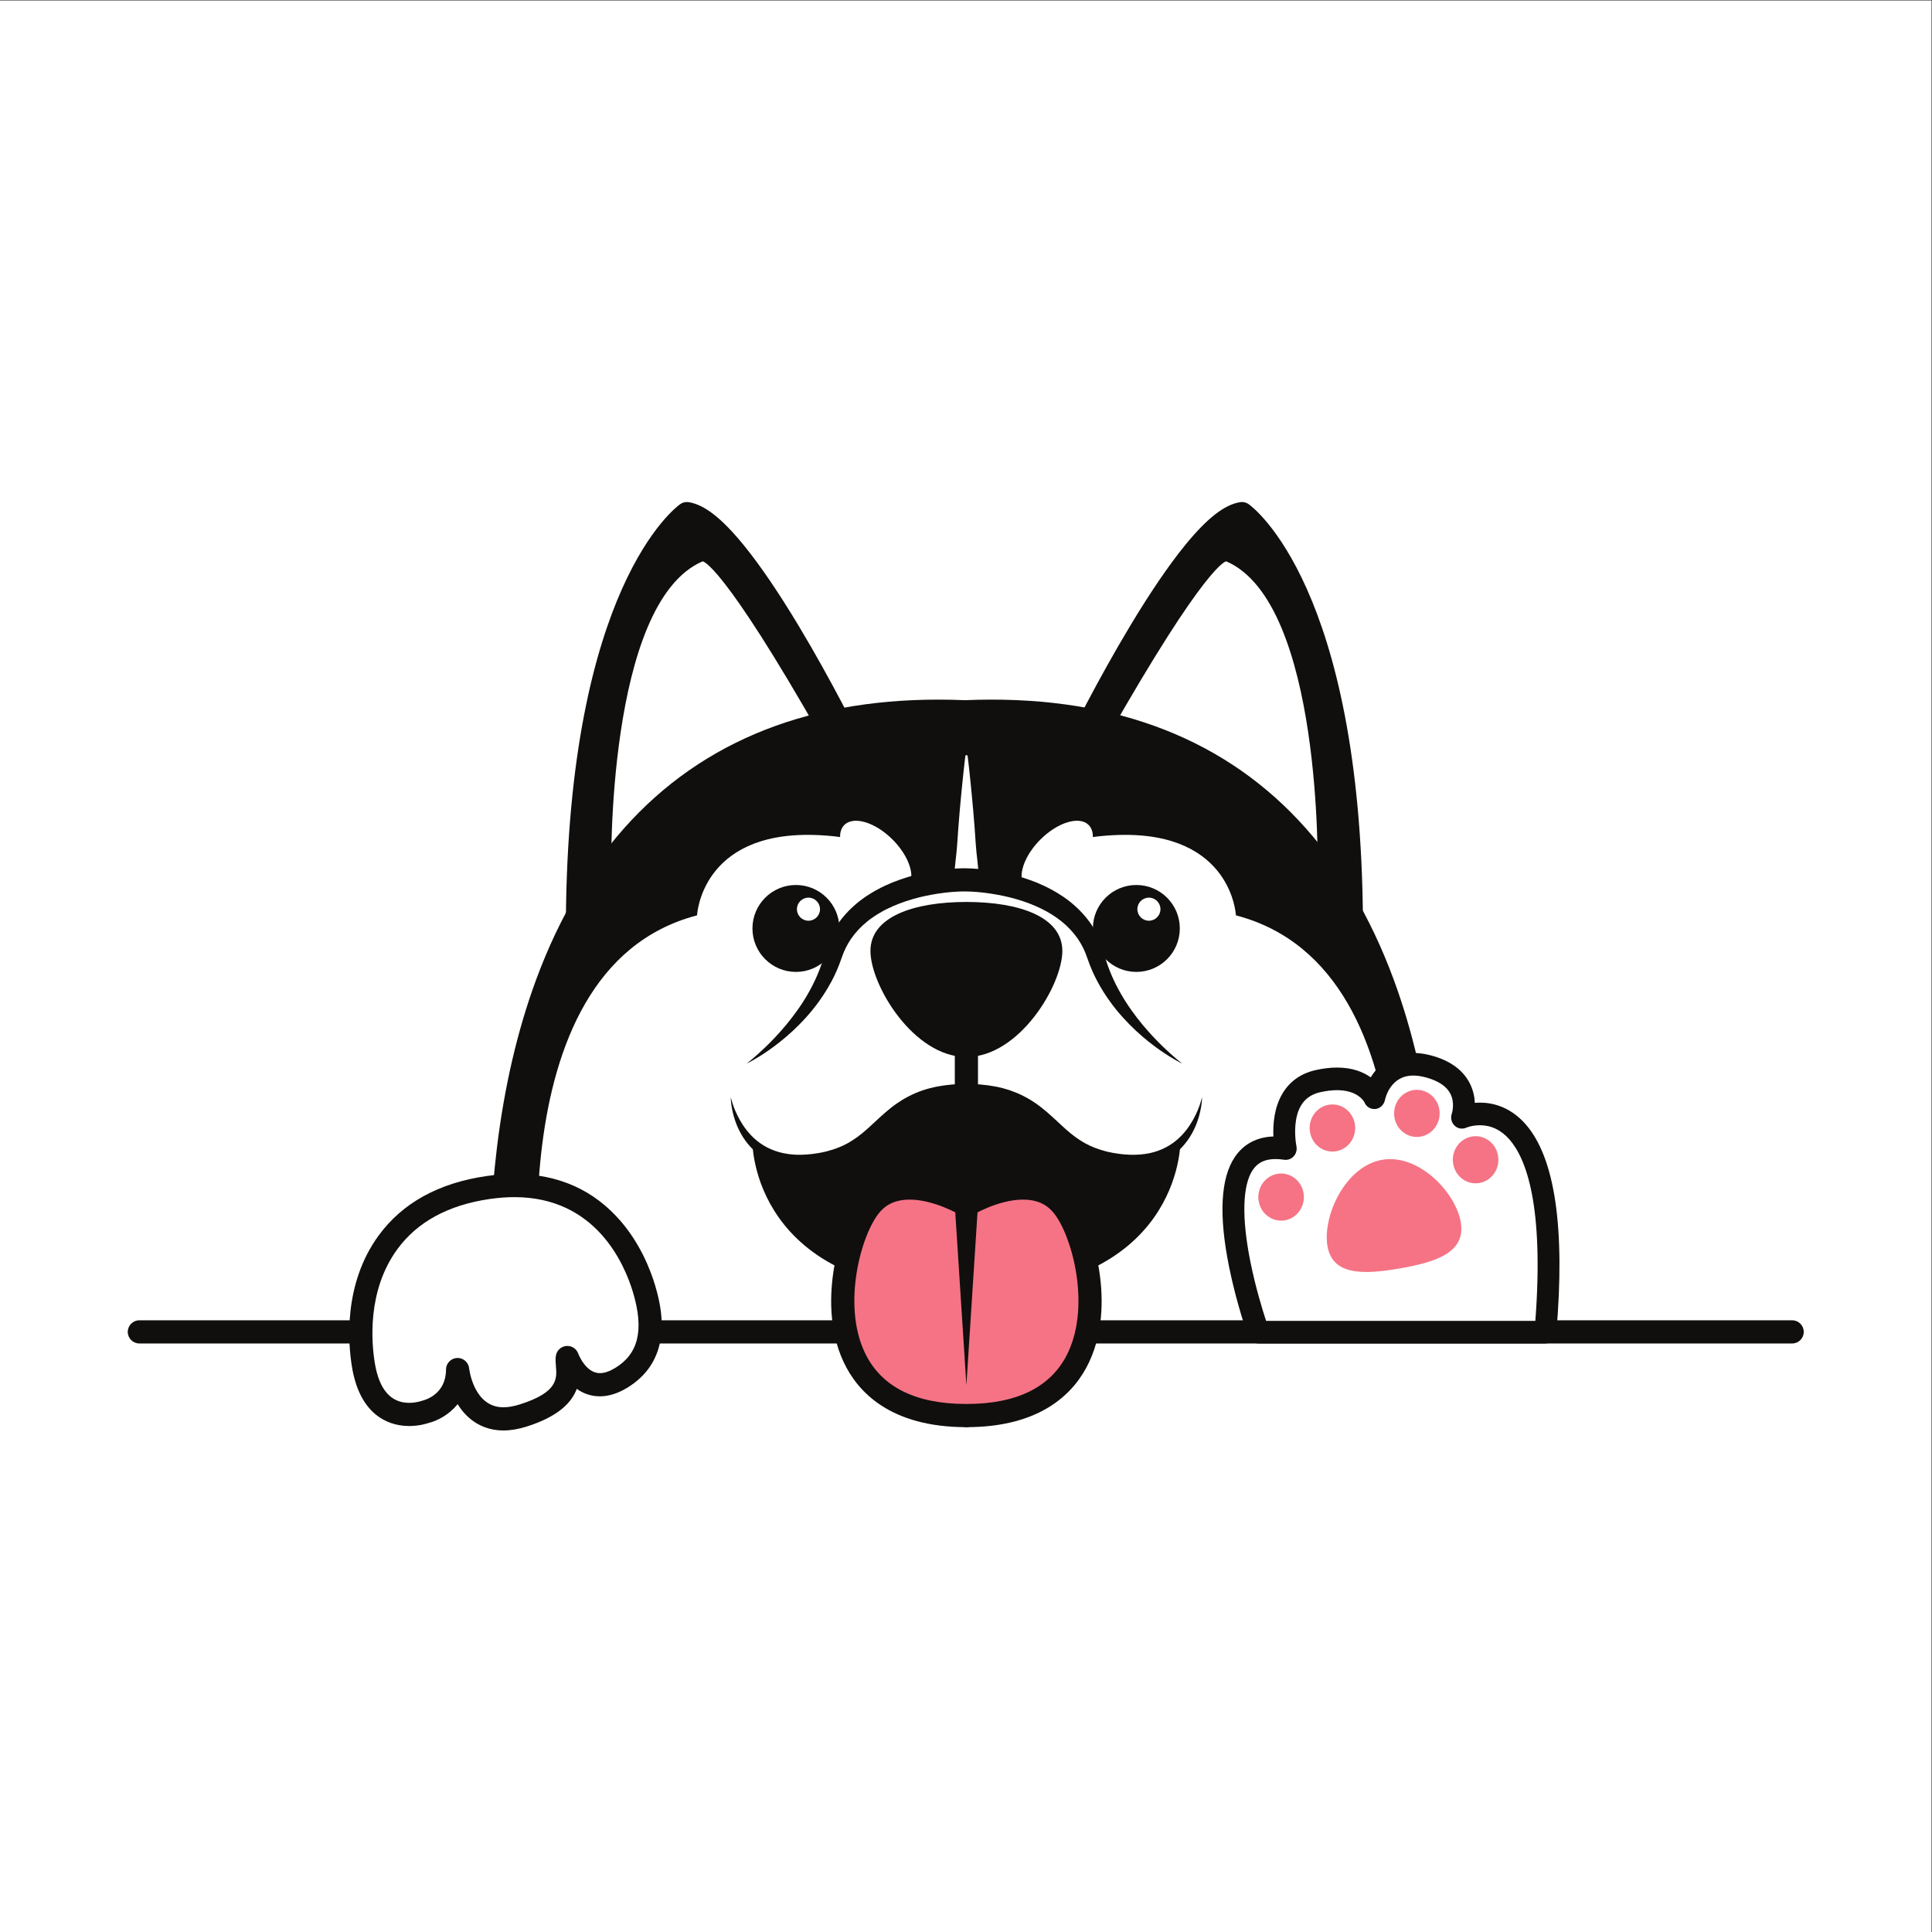 <?xml version="1.0" encoding="UTF-8" standalone="no"?>
<svg
   xmlns:dc="http://purl.org/dc/elements/1.1/"
   xmlns:cc="http://creativecommons.org/ns#"
   xmlns:rdf="http://www.w3.org/1999/02/22-rdf-syntax-ns#"
   xmlns:svg="http://www.w3.org/2000/svg"
   xmlns="http://www.w3.org/2000/svg"
   xmlns:sodipodi="http://sodipodi.sourceforge.net/DTD/sodipodi-0.dtd"
   xmlns:inkscape="http://www.inkscape.org/namespaces/inkscape"
   version="1.1"
   id="svg2"
   xml:space="preserve"
   width="2666.667"
   height="2666.667"
   viewBox="0 0 2666.667 2666.667"
   sodipodi:docname="shutterstock_1518711302.eps"><rect x="0" y="0" width="2666.667" height="2666.667" fill="#333333" stroke="none"/><defs
     id="defs6" /><sodipodi:namedview
     pagecolor="#ffffff"
     bordercolor="#666666"
     borderopacity="1"
     objecttolerance="10"
     gridtolerance="10"
     guidetolerance="10"
     inkscape:pageopacity="0"
     inkscape:pageshadow="2"
     inkscape:window-width="640"
     inkscape:window-height="480"
     id="namedview4" /><g
     id="g10"
     inkscape:groupmode="layer"
     inkscape:label="ink_ext_XXXXXX"
     transform="matrix(1.333,0,0,-1.333,0,2666.667)"><g
       id="g12"
       transform="scale(0.1)"><path
         d="M 20000,0 H 0 V 20000 H 20000 V 0"
         style="fill:#ffffff;fill-opacity:1;fill-rule:nonzero;stroke:none"
         id="path14" /><path
         d="m 11177.1,12313.5 c 0,0 1121.9,2287 1682.9,2373.3 0,0 1111.1,-787.5 1132.7,-4218"
         style="fill:#100f0d;fill-opacity:1;fill-rule:nonzero;stroke:none"
         id="path16" /><path
         d="m 13992.7,10348.8 c -65.9,0 -119.6,53.2 -120,119.2 -11,1751.2 -312.7,2786.8 -563.9,3347.2 -198.8,443.4 -395.3,660.2 -477.7,738.3 -122.2,-53.7 -396.2,-277.4 -919.3,-1146.3 -344.1,-571.6 -624.2,-1140.9 -627,-1146.6 -29.1,-59.4 -101,-84 -160.5,-54.8 -59.5,29.2 -84.1,101.1 -54.9,160.6 2.8,5.7 286.8,583 636,1163.3 206.4,343 395.5,620.7 561.9,825.5 229.2,282.1 411.7,425.2 574.5,450.2 30.7,4.8 62.2,-2.7 87.6,-20.7 47.4,-33.6 1161.6,-862.8 1183.3,-4315.1 0.4,-66.3 -53,-120.4 -119.2,-120.8 -0.3,0 -0.5,0 -0.8,0"
         style="fill:#100f0d;fill-opacity:1;fill-rule:nonzero;stroke:none"
         id="path18" /><path
         d="m 13643.5,10979.9 c 0,0 53.4,2784 -946.7,3212.7 0,0 -196.2,-2.9 -1234.4,-1831.6 l 2181.1,-1381.1"
         style="fill:#ffffff;fill-opacity:1;fill-rule:nonzero;stroke:none"
         id="path20" /><path
         d="m 8795.17,12313.5 c 0,0 -1121.93,2287 -1682.89,2373.3 0,0 -1111.13,-787.5 -1132.71,-4218"
         style="fill:#100f0d;fill-opacity:1;fill-rule:nonzero;stroke:none"
         id="path22" /><path
         d="m 5979.59,10348.8 c -0.26,0 -0.52,0 -0.77,0 -66.27,0.4 -119.66,54.5 -119.25,120.8 21.72,3452.3 1135.91,4281.5 1183.32,4315.1 25.42,18 56.84,25.5 87.64,20.7 162.75,-25 345.3,-168.1 574.49,-450.2 166.39,-204.8 355.43,-482.5 561.88,-825.5 349.22,-580.3 633.18,-1157.6 636,-1163.3 29.19,-59.5 4.62,-131.4 -54.88,-160.6 -59.49,-29.2 -131.39,-4.6 -160.59,54.8 -2.78,5.7 -282.84,575 -626.91,1146.6 -523.07,868.8 -797.03,1092.5 -919.29,1146.3 -84.15,-79.8 -287.14,-304.1 -490.13,-766.3 -245.6,-559.3 -540.65,-1589.2 -551.53,-3319.2 -0.41,-66 -54.07,-119.2 -119.98,-119.2"
         style="fill:#100f0d;fill-opacity:1;fill-rule:nonzero;stroke:none"
         id="path24" /><path
         d="m 6328.78,10979.9 c 0,0 -53.35,2784 946.73,3212.7 0,0 196.22,-2.9 1234.4,-1831.6 L 6328.78,10979.9"
         style="fill:#ffffff;fill-opacity:1;fill-rule:nonzero;stroke:none"
         id="path26" /><path
         d="m 14760.9,6179.9 c 0,0 704.4,6694.6 -4774.76,6454.6 h 10.76 C 4517.77,12874.5 5222.14,6179.9 5222.14,6179.9"
         style="fill:#100f0d;fill-opacity:1;fill-rule:nonzero;stroke:none"
         id="path28" /><path
         d="m 14641.5,6192.4 c -2.3,-21.9 1.6,-43.1 10.2,-61.8 17.1,2.6 34,4 50.9,4.2 6.7,1.2 13.6,1.9 20.7,1.8 26.9,-0.5 53.2,-6.2 80,-6.7 18.2,-0.3 35.4,-5 50.8,-12.8 0.9,-0.1 1.8,-0.1 2.8,-0.1 12.6,11.7 21,28 23.3,50.3 3.7,35.1 88.9,871 -42.3,1950.9 -77.3,635.6 -214.1,1222.4 -406.8,1744.2 -242.4,656.6 -574.4,1211.8 -986.9,1650.3 -833.3,885.8 -1995.1,1303.7 -3452.68,1242.1 -1457.79,61.6 -2619.34,-356.3 -3452.69,-1242.1 C 6126.35,11074.2 5794.3,10519 5551.89,9862.4 5359.23,9340.6 5222.39,8753.8 5145.17,8118.2 5013.98,7038.3 5099.11,6202.4 5102.8,6167.3 c 6.93,-65.9 65.93,-113.6 131.9,-106.8 65.91,7 113.72,66 106.78,131.9 -0.87,8.4 -86,843.7 41.94,1896.8 117.41,966.5 443.5,2316.4 1330.22,3259 781.39,830.6 1877.12,1223.3 3256.9,1167.3 5.11,-0.7 10.32,-1 15.6,-1 h 10.76 c 5.3,0 10.5,0.3 15.6,1 1379.4,56 2474.9,-336.5 3256.3,-1166.6 885.9,-941.3 1212.3,-2289 1330.1,-3253.9 128.7,-1054.1 43.5,-1894.2 42.6,-1902.6"
         style="fill:#100f0d;fill-opacity:1;fill-rule:nonzero;stroke:none"
         id="path30" /><path
         d="m 10019.5,12175.6 c 0,0 3.7,-28.5 9.3,-78.3 3,-24.8 6.4,-55.1 10,-89.7 3.6,-34.7 8.1,-73.8 12.2,-116.4 4.1,-42.7 8.6,-88.9 13.3,-137.8 4.9,-48.8 9.2,-100.4 14.1,-153.7 4.5,-53.3 9.3,-108.4 13.3,-164.4 4.3,-56 7.9,-112.9 11.8,-169.7 3.8,-56.9 10.2,-113.8 16.6,-169.8 3,-28 6.3,-55.7 8.5,-83.2 2.2,-27.4 3.5,-54.5 4,-81.2 0.5,-53.3 -3,-104.9 -8.4,-153.7 -5.3,-48.9 -12.3,-95.1 -20.3,-137.8 -15.7,-85.3 -35.9,-156.4 -53.2,-206.1 -8.5,-24.9 -16.1,-44.5 -22,-57.8 -5.6,-13.3 -9.2,-20.4 -9.2,-20.4 -3.3,-6.7 -11.3,-9.4 -17.9,-6.1 -2.75,1.4 -4.81,3.5 -6.06,6.1 0,0 -3.54,7.1 -9.13,20.4 -5.91,13.3 -13.5,32.9 -22.07,57.8 -17.24,49.7 -37.46,120.8 -53.16,206.1 -7.98,42.7 -15.05,88.9 -20.3,137.8 -5.45,48.8 -8.95,100.4 -8.37,153.7 0.45,26.7 1.76,53.8 3.95,81.2 2.25,27.5 5.5,55.2 8.49,83.2 6.46,56 12.78,112.9 16.59,169.8 3.96,56.8 7.5,113.7 11.87,169.7 3.99,56 8.8,111.1 13.23,164.4 4.91,53.3 9.23,104.9 14.09,153.7 4.74,48.9 9.23,95.1 13.37,137.8 4.07,42.6 8.6,81.7 12.19,116.4 3.63,34.6 6.96,64.9 9.94,89.7 5.66,49.8 9.31,78.3 9.31,78.3 0.85,6.6 6.86,11.3 13.56,10.4 5.6,-0.7 9.8,-5.1 10.4,-10.4"
         style="fill:#ffffff;fill-opacity:1;fill-rule:nonzero;stroke:none"
         id="path32" /><path
         d="m 12797.4,10526.9 c 0,0 -39.6,862.7 -1204.7,832.7 -101.7,-2.7 -193.4,-10.3 -276.4,-21.9 0.8,50.8 -13.2,94.4 -43.8,125 -96.3,96.3 -320,28.8 -499.7,-150.9 -141.1,-141.1 -213,-309.4 -190.7,-421.8 -49.2,-130.7 -29.6,-237.6 -29.6,-237.6 l -544,13.2 h -1.9 l -544.04,-13.2 c 0,0 19.64,106.9 -29.63,237.6 22.34,112.4 -49.55,280.7 -190.67,421.8 -179.64,179.7 -403.36,247.2 -499.69,150.9 -30.62,-30.6 -44.62,-74.2 -43.79,-125 -82.99,11.6 -174.66,19.2 -276.37,21.9 -1165.11,30 -1204.77,-832.7 -1204.77,-832.7 -2153.13,-561.6 -1589.92,-4313 -1589.92,-4313 h 8759.68 c 0,0 563.2,3751.4 -1590,4313"
         style="fill:#ffffff;fill-opacity:1;fill-rule:nonzero;stroke:none"
         id="path34" /><path
         d="m 12241.1,8991.9 c 0,0 -691.2,418.1 -897.6,1123.6 -196,669.9 -1065.7,779.1 -1357.36,779.1 -291.68,0 -1161.4,-109.2 -1357.37,-779.1 C 8422.41,9410 7731.14,8991.9 7731.14,8991.9"
         style="fill:#ffffff;fill-opacity:1;fill-rule:nonzero;stroke:none"
         id="path36" /><path
         d="m 12241.1,8991.9 c 0,0 -5.5,2.7 -16.2,8.1 -10.6,5.5 -26.5,13.5 -46.5,25.1 -20.1,11.5 -44.8,25.9 -73.4,43.8 -28.6,17.7 -61.1,38.9 -96.6,64 -71.2,49.8 -154.9,114.9 -244.6,197.7 -89,83.4 -184.7,184.4 -273.7,308.6 -88.6,123.9 -172.5,270.4 -229.6,440.4 -7.1,18.9 -14.2,38 -21.4,57.2 -3.6,10.8 -7.6,18.1 -11.4,26.4 -3.8,8.2 -7.6,16.4 -11.4,24.7 -3.3,8.1 -8.7,16.7 -13.2,25.2 -4.6,8.4 -9.3,17 -13.9,25.5 -10,16.7 -21,32.8 -31.4,49.4 -45.3,64.1 -100.3,123.3 -164.6,175.2 -64.1,51.9 -136.8,97 -215.2,135 -78.2,38.3 -162.2,69.4 -249.1,95 -86.9,26 -177.4,44.2 -268.7,58.7 -45.6,7.2 -91.7,12.6 -137.7,16.5 -45.9,3.9 -92.1,6.2 -136.36,6.2 -9.18,-0.3 -24.71,-0.1 -34.53,-0.5 -10.87,-0.3 -21.36,-0.5 -33.04,-1.2 -22.8,-1 -45.8,-2.6 -68.78,-4.5 -45.98,-4 -92.05,-9.4 -137.72,-16.5 -91.28,-14.6 -181.75,-32.9 -268.6,-58.8 -86.91,-25.7 -170.82,-56.9 -249.1,-95.1 -39.48,-18.6 -76.62,-40.2 -112.97,-62.3 -8.94,-5.7 -17.59,-11.7 -26.39,-17.5 -8.67,-5.9 -17.89,-11.2 -26.09,-17.6 -16.65,-12.6 -34.13,-24.2 -49.64,-37.7 -64.32,-51.7 -119.23,-111 -164.48,-175.1 -10.37,-16.6 -21.46,-32.7 -31.38,-49.4 -4.66,-8.5 -9.31,-17 -13.94,-25.5 -4.51,-8.5 -9.74,-16.7 -13.39,-25.6 -4.01,-8.8 -8,-17.6 -11.98,-26.3 -3.97,-8.7 -8.29,-17.3 -11.3,-26.4 -3.37,-9 -6.73,-17.9 -10.08,-26.8 l -5.13,-13.4 -1.28,-3.3 c 0.32,1.2 -1.16,-3.5 -1.26,-3.7 l -0.67,-1.9 -2.69,-7.4 c -7.32,-20 -13.96,-39.2 -21.7,-59.4 -8.53,-21 -17,-41.7 -25.41,-62.3 -9.03,-19.6 -17.98,-39.1 -26.86,-58.4 -9.08,-19.1 -19.14,-37.6 -28.66,-56.1 -39.44,-73.2 -82.05,-141 -126.64,-202.9 -89.03,-124.2 -184.72,-225.2 -273.81,-308.5 -89.74,-82.9 -173.46,-147.9 -244.69,-197.7 -35.49,-25.1 -67.96,-46.3 -96.63,-64 -28.55,-17.8 -53.28,-32.2 -73.4,-43.7 -20.05,-11.6 -35.95,-19.6 -46.54,-25.1 -10.7,-5.4 -16.22,-8.1 -16.22,-8.1 0,0 19.62,15 54.91,44.5 35.41,29.4 85.8,74.3 147.16,133.5 61.21,59.5 132.88,134 208.12,224.4 37.29,45.4 75.92,94.4 113.67,147.9 37.96,53.2 75.53,110.6 110.66,172.4 35.27,61.6 69.03,127.2 98.39,196.9 6.99,17.6 14.56,35 21.45,52.9 6.6,17.9 13.25,36 19.95,54.2 5.72,17.9 11.48,35.9 17.28,54 5.67,19.1 11.1,40 16.73,60.2 l 3.81,13.8 4.88,16.8 c 3.34,11.2 6.69,22.5 10.05,33.8 3.09,11.4 7.59,22.4 11.77,33.5 4.25,11.2 8.51,22.3 12.79,33.6 3.96,11.3 9.58,22 14.53,33.1 5.13,10.9 10.27,21.9 15.42,33 11.02,21.7 23.43,42.9 35.36,64.5 50.91,84.8 117.48,162 192.86,229.8 18.49,17.5 38.65,32.8 58.34,49.1 19.91,15.9 40.84,30.3 61.64,45.2 42.43,28.1 85.92,55.3 131.24,78.8 44.98,24.5 91.58,45.5 138.69,65.8 47.52,18.9 95.59,37.1 144.56,52.1 24.36,8.2 49.09,14.7 73.73,22 24.81,6.4 49.56,13.5 74.6,19.1 49.89,12.3 100.44,21.8 151.26,30.1 50.82,8.3 102.03,14.7 153.68,19.5 25.83,2.4 51.76,4.4 77.95,5.8 12.79,0.8 26.83,1.2 40.48,1.7 14.69,0.5 23.7,0.5 39.04,0.6 53.86,-0.3 105.76,-3.4 157.46,-8.1 51.7,-4.8 102.9,-11.2 153.7,-19.6 50.8,-8.2 101.3,-17.9 151.2,-30.2 25.1,-5.6 49.8,-12.7 74.6,-19 24.6,-7.4 49.4,-13.9 73.7,-22.1 49,-15.1 97.1,-33.1 144.5,-52.1 47.1,-20.3 93.7,-41.3 138.7,-65.8 45.3,-23.5 88.8,-50.7 131.2,-78.8 20.9,-14.8 41.7,-29.5 61.6,-45.3 19.7,-16.2 39.9,-31.5 58.3,-49.1 75.5,-67.7 141.9,-145 192.8,-229.7 11.9,-21.6 24.4,-42.8 35.4,-64.5 5.1,-11 10.3,-22 15.4,-33 5,-11.1 10.4,-21.4 14.7,-33.6 4.5,-11.7 9,-23.4 13.4,-35.1 4.4,-11.6 9.2,-23.8 11.7,-33.5 6.2,-21.4 12.3,-42.6 18.4,-63.7 5.3,-19.1 10.2,-38.2 15.7,-57 6,-18.7 12,-37.3 17.9,-55.8 6.7,-18.2 13.4,-36.3 20,-54.2 6.9,-17.9 14.4,-35.4 21.4,-53 29.4,-69.7 63.2,-135.2 98.4,-196.9 35.2,-61.8 72.8,-119.1 110.7,-172.4 37.8,-53.5 76.5,-102.4 113.8,-147.9 75.3,-90.3 146.9,-164.9 208.2,-224.3 61.4,-59.2 111.8,-104.1 147.2,-133.4 35.3,-29.6 54.9,-44.5 54.9,-44.5"
         style="fill:#100f0d;fill-opacity:1;fill-rule:nonzero;stroke:none"
         id="path38" /><path
         d="m 11000.1,10158.5 c 0,-352.6 -444.8,-1098.2 -993.5,-1098.2 -548.72,0 -993.54,745.6 -993.54,1098.2 0,352.6 444.82,507.1 993.54,507.1 548.7,0 993.5,-154.5 993.5,-507.1"
         style="fill:#100f0d;fill-opacity:1;fill-rule:nonzero;stroke:none"
         id="path40" /><path
         d="m 10006.7,6618.9 c 2223.4,0 2215.2,1554.9 2215.2,1554.9 -1528,581.5 -2215.2,488 -2215.2,488 h -0.1 c 0,0 -687.22,93.5 -2215.28,-488 0,0 -8.16,-1554.9 2215.18,-1554.9"
         style="fill:#100f0d;fill-opacity:1;fill-rule:nonzero;stroke:none"
         id="path42" /><path
         d="m 12446.6,8644.5 c 0,0 -71.6,-733 -855.8,-671 -784.1,62 -684.3,688.3 -1584.1,688.3 h -0.1 c -899.85,0 -800.01,-626.3 -1584.19,-688.3 -784.19,-62 -855.8,671 -855.8,671"
         style="fill:#ffffff;fill-opacity:1;fill-rule:nonzero;stroke:none"
         id="path44" /><path
         d="m 12446.6,8644.5 c 0,0 0.1,-5.9 -0.4,-17.3 -0.7,-11.4 -1.6,-28.3 -4.4,-50.3 -6.1,-43.7 -16.2,-108.8 -45,-188 -14.2,-39.6 -33.2,-82.7 -58.7,-127.6 -25.4,-44.9 -58.2,-91.2 -99.8,-135.9 -41.4,-44.6 -92.6,-86.6 -152.3,-122.3 -59.6,-35.7 -128.2,-63.5 -201.8,-82.5 -73.8,-19.1 -152.5,-28.3 -233.4,-30.2 -20.2,0.1 -40.6,0.2 -61.1,0.4 h -3.9 c -1.6,0.1 0.8,-0.2 -4,0.3 l -1.8,0.1 -7.2,0.4 -14.5,0.9 c -9.7,0.7 -19.4,1.3 -29.1,1.9 -18.6,0.6 -41.4,4 -62.8,6.4 -10.8,1.4 -21.9,2.5 -32.7,4.2 -10.6,1.9 -21.2,3.8 -31.9,5.6 -85.5,15 -173.2,42.2 -257.8,81.6 -84.7,39.3 -163.9,93.3 -236.3,150.4 -36.3,28.7 -71,57.8 -104.9,86.9 -33.7,28.9 -66.9,57.2 -100.1,83.9 -66.6,52.8 -133.8,98.9 -206.6,133.5 -36,18 -74.2,31.6 -112.8,44.7 -19.8,5.2 -39.2,11.5 -59.4,16.1 l -30.4,6.9 -15.1,3.5 -15.5,2.6 c -82.4,15.2 -168.7,21.1 -256.3,21.2 l -67.29,-1.4 c -12.27,0.1 -21.83,-1 -32.33,-1.6 l -31.01,-2 -15.51,-1 -15.86,-1.9 -31.72,-3.6 -15.85,-1.8 c -5.24,-0.8 -10.38,-1.8 -15.57,-2.6 l -31.07,-5.3 -15.5,-2.7 -15.17,-3.5 -30.33,-6.9 c -20.12,-4.8 -39.57,-10.9 -59.41,-16.2 -38.55,-13 -76.72,-26.6 -112.76,-44.7 -36.54,-17 -71.3,-37.7 -105.52,-60 -34.37,-22 -67.67,-47.4 -100.98,-73.5 -33.2,-26.7 -66.4,-55 -100.06,-83.9 -33.9,-29.2 -68.59,-58.2 -104.9,-86.9 -36.51,-28.5 -73.79,-56.6 -113.59,-81.9 -19.36,-13.1 -40.06,-24.7 -60.21,-36.6 -10.05,-6 -20.82,-10.9 -31.15,-16.4 -10.51,-5.2 -20.67,-10.9 -31.37,-15.6 -84.69,-39.5 -172.41,-66.5 -257.91,-81.6 -10.69,-1.9 -21.34,-3.8 -31.96,-5.7 -10.61,-1.6 -21.21,-2.6 -31.75,-4 -21.07,-2.3 -41.98,-5.5 -62.66,-6.4 -10.33,-0.7 -20.63,-1.4 -30.89,-2 l -15.33,-1 -7.64,-0.5 -1.91,-0.2 c -5.65,-0.3 -2.6,-0.1 -4.33,-0.1 l -3.6,-0.1 c -19.22,-0.1 -38.28,-0.1 -57.18,-0.2 -8.98,-0.2 -20.04,0.6 -30.31,1.1 -10.38,0.5 -20.72,1.1 -31.01,1.7 -20.77,0.7 -40.35,3.4 -59.88,5.8 -9.75,1.3 -19.45,2.5 -29.1,3.7 -9.64,1.5 -19.22,3.6 -28.74,5.4 -19.03,3.7 -37.86,6.8 -56.21,12.4 -73.66,19.1 -142.26,47 -201.95,82.7 -59.69,35.6 -110.85,77.7 -152.33,122.4 -41.53,44.6 -74.34,90.9 -99.72,135.9 -25.5,44.9 -44.49,88 -58.66,127.6 -28.85,79.3 -38.92,144.3 -44.95,188.1 -2.83,22 -3.73,38.9 -4.34,50.3 -0.5,11.4 -0.47,17.3 -0.47,17.3 0,0 1.2,-5.8 4.07,-16.7 2.87,-11 7.63,-27.1 14.21,-47.9 13.47,-41.4 36.38,-101.4 75.39,-171.1 39.15,-69.1 95.3,-148.8 178.05,-216 82.17,-67.5 191.5,-118.9 318.81,-136.3 15.66,-3 32.08,-3.8 48.37,-5.5 8.17,-0.7 16.32,-1.6 24.59,-2.2 8.34,-0.2 16.72,-0.4 25.14,-0.6 16.8,-0.4 33.85,-1.2 50.24,0 8.26,0.4 16.56,0.7 24.9,1 8.44,0.4 16.19,0.3 26.05,1.6 18.82,1.7 37.79,3.6 56.92,5.4 17.13,2.5 34.39,5.1 51.78,7.7 18.23,2.2 35.94,6.6 53.99,10.1 8.97,1.9 18.09,3.5 27.01,5.7 8.86,2.4 17.75,4.7 26.67,7.1 71.27,18.9 140.97,45.1 206.79,81.7 65.72,36.9 128.16,82.8 190.22,137.7 31.11,27.2 62.3,56.9 94.87,86.8 32.71,30.3 66.51,61.5 102.4,92.6 36.4,31 74.1,62.1 115.42,90.9 41.34,28.5 84.91,55.7 131.2,78.7 184.54,97 397.56,125.4 592.9,126.6 99.2,-0.8 200,-8.2 300.5,-27.4 l 18.8,-3.5 18.8,-4.4 37.5,-8.9 c 25,-6.3 49.6,-14.7 74.3,-22 48.8,-17.5 97.2,-36.4 143,-60.5 46.2,-23.1 89.9,-50.1 131.1,-78.8 41.3,-28.8 79,-59.9 115.4,-90.9 35.9,-31.1 69.7,-62.3 102.4,-92.6 32.5,-29.9 63.7,-59.7 94.8,-86.9 62.2,-54.8 124.5,-100.8 190.3,-137.7 65.9,-36.6 135.6,-62.7 206.9,-81.8 8.9,-2.3 17.8,-4.7 26.7,-7 8.8,-2.2 17.4,-3.7 26.1,-5.6 17.7,-3.4 33.5,-7.7 53.8,-10.1 9.7,-1.5 19.3,-2.9 28.9,-4.3 l 14.3,-2.1 7.2,-1 1.7,-0.3 c -3.6,0.3 0,0 -0.4,0 l 3.3,-0.3 c 17.8,-1.7 35.5,-3.5 53,-5.2 70.1,-5.3 137.6,-3.4 201.2,5.6 127.3,17.6 236.7,69 318.9,136.5 82.7,67.3 138.9,147 178,216.2 39,69.7 61.9,129.7 75.3,171.1 6.6,20.8 11.3,36.9 14.2,47.9 2.8,10.9 4,16.7 4,16.7"
         style="fill:#100f0d;fill-opacity:1;fill-rule:nonzero;stroke:none"
         id="path46" /><path
         d="m 10006.7,8541.8 c -66.31,0 -120.03,53.8 -120.03,120 v 868.7 c 0,66.3 53.72,120 120.03,120 66.2,0 120,-53.7 120,-120 v -868.7 c 0,-66.2 -53.8,-120 -120,-120"
         style="fill:#100f0d;fill-opacity:1;fill-rule:nonzero;stroke:none"
         id="path48" /><path
         d="M 18557.1,6093.9 H 1442.93 c -66.28,0 -120,53.7 -120,120 0,66.2 53.72,120 120,120 H 18557.1 c 66.3,0 120,-53.8 120,-120 0,-66.3 -53.7,-120 -120,-120"
         style="fill:#100f0d;fill-opacity:1;fill-rule:nonzero;stroke:none"
         id="path50" /><path
         d="m 10006.9,5347.4 c -0.1,0 -0.2,0 -0.3,0 -0.1,0 -0.2,0 -0.3,0 h 0.6"
         style="fill:#f57385;fill-opacity:1;fill-rule:nonzero;stroke:none"
         id="path52" /><path
         d="m 10006.9,5227.4 h -0.6 c -66.26,0 -119.99,53.7 -119.99,120 0,65.1 51.93,118.2 116.69,119.9 2.4,0.1 4.8,0.1 7.3,0 64.7,-1.8 116.6,-54.8 116.6,-119.9 0,-66.3 -53.7,-120 -119.9,-120 h -0.1"
         style="fill:#100f0d;fill-opacity:1;fill-rule:nonzero;stroke:none"
         id="path54" /><path
         d="m 11000.1,7525.5 c -333.5,400.9 -993.4,0 -993.4,0 h -0.2 c 0,0 -659.9,400.9 -993.44,0 -333.52,-400.8 -712.48,-2177.9 993.54,-2178.1 1706,0.2 1327.1,1777.3 993.5,2178.1"
         style="fill:#f57385;fill-opacity:1;fill-rule:nonzero;stroke:none"
         id="path56" /><path
         d="m 9418.87,7583.7 c -135.45,0 -238.02,-44.1 -313.56,-134.9 -187.17,-225 -387.23,-944.6 -152.48,-1445.3 166.72,-355.7 521.26,-536.1 1053.77,-536.1 532.5,0 887.1,180.4 1053.8,536.1 234.7,500.7 34.7,1220.3 -152.5,1445.3 -75.5,90.8 -178.1,134.9 -313.6,134.9 -257.8,0 -522.7,-159.1 -525.3,-160.7 -37.6,-22.8 -87.2,-22.8 -124.75,0 -2.52,1.5 -269.38,160.7 -525.38,160.7 z m 587.73,-2356.3 v 0 c -789.39,0.1 -1126.93,366.7 -1271.08,674.2 -159.92,341.1 -142.59,717.1 -99.9,972.4 49.75,297.6 159.04,576.7 285.2,728.3 120.52,144.8 292.74,221.4 498.05,221.4 242.62,0 478.74,-105.1 587.73,-161.3 109,56.2 345.1,161.3 587.7,161.3 205.4,0 377.6,-76.6 498.1,-221.4 126.2,-151.6 235.4,-430.7 285.2,-728.3 42.7,-255.3 60,-631.3 -99.9,-972.4 -144.2,-307.5 -481.7,-674.1 -1271.1,-674.2"
         style="fill:#100f0d;fill-opacity:1;fill-rule:nonzero;stroke:none"
         id="path58" /><path
         d="m 5874.59,5948.6 c 0,0 159.29,-451 555.65,-212 396.35,238.9 314.53,667.9 240.46,917.1 C 6596.62,6902.9 6251.85,7882 5054.22,7708.8 3856.59,7535.5 3649.74,6552.6 3763.17,5869.1 c 113.42,-683.6 643.78,-482.2 643.78,-482.2 0,0 331.36,75.2 331.36,436.9 0,0 71.71,-665.6 675,-476.9 603.28,188.6 440.99,483.5 461.28,601.7"
         style="fill:#ffffff;fill-opacity:1;fill-rule:nonzero;stroke:none"
         id="path60" /><path
         d="m 4738.4,5943.8 c 60.89,0 112.62,-45.9 119.22,-107.1 1.85,-16.1 49.78,-403.5 354.72,-403.5 h 0.01 c 49.73,0 105.29,9.5 165.14,28.2 401.98,125.7 389.7,269.8 378.85,396.9 -3.24,38.1 -6.3,74 -0.02,110.6 9.24,53.8 53.68,94.6 108.11,99.2 54.46,4.7 105.12,-28.1 123.31,-79.6 0.54,-1.4 75.36,-201.8 223.93,-201.8 46.02,0 98.71,17.7 156.61,52.6 242.59,146.3 302.14,394.2 187.4,780.2 -88.46,297.6 -385.26,989.7 -1228.68,989.7 -81.63,0 -167.62,-6.5 -255.6,-19.2 -428.09,-61.9 -749.98,-236.7 -956.73,-519.5 -315.76,-431.8 -268.22,-970.3 -233.12,-1181.8 45.09,-271.7 164.53,-409.5 355,-409.5 72.35,0 128.01,19.9 128.56,20.1 5.75,2.2 8.96,3.3 14.86,4.5 27.16,6.8 238.34,67.9 238.34,320 0,63.8 49.88,116.5 113.56,119.9 2.18,0.1 4.36,0.1 6.53,0.1 z m 473.95,-750.6 c -0.01,0 -0.01,0 -0.02,0 -198.75,0 -365.19,96.3 -473.81,272.6 -90.59,-113 -213.35,-173.3 -297.57,-194.2 -26.24,-8.9 -104.65,-32.4 -204.4,-32.4 -132.53,0 -253.11,42 -348.67,121.3 -124.65,103.6 -206.44,268.1 -243.1,488.9 -40.06,241.4 -93.34,857.5 276.15,1362.8 246.27,336.8 621.78,543.8 1116.11,615.3 99.32,14.4 196.87,21.7 289.96,21.7 453.06,0 824.66,-166.2 1104.47,-493.9 197.62,-231.5 301.73,-490.7 354.26,-667.4 58.06,-195.3 77.8,-362.4 60.33,-510.6 -27.79,-235.8 -146.84,-418.7 -353.86,-543.5 -95.82,-57.8 -190.21,-87.1 -280.53,-87.1 -96.98,0 -176.13,32.1 -239.48,77.3 -50.19,-136.3 -184.09,-285.6 -523.07,-391.7 -83.05,-25.9 -162.72,-39.1 -236.77,-39.1"
         style="fill:#100f0d;fill-opacity:1;fill-rule:nonzero;stroke:none"
         id="path62" /><path
         d="m 10126.5,7525.5 -120,-1863.6 -119.96,1863.6 c -4.27,66.3 46,123.5 112.28,127.8 66.28,4.2 123.48,-46 127.68,-112.3 0.4,-5 0.3,-10.6 0,-15.5"
         style="fill:#100f0d;fill-opacity:1;fill-rule:nonzero;stroke:none"
         id="path64" /><path
         d="m 16002.1,6211 c 232.7,2710.9 -861.8,2226.1 -861.8,2226.1 0,0 137.1,391.5 -343.3,524 -476.6,131.5 -566.5,-319.4 -566.5,-319.4 0,0 -119.7,271.9 -582.1,168.9 -462.4,-103.1 -335,-698.3 -335,-698.3 C 12289.9,8268 13029.5,6211 13029.5,6211 h 2972.6"
         style="fill:#ffffff;fill-opacity:1;fill-rule:nonzero;stroke:none"
         id="path66" /><path
         d="m 13109.7,6328.1 h 2788.2 c 90,1196.3 -95.4,1682.8 -269.8,1880 -85.4,96.6 -187.8,145.5 -304.2,145.5 -80.8,0 -139.3,-24.3 -139.8,-24.5 -41.9,-19.4 -90,-11.3 -123.3,21.3 -33.1,32.5 -43.3,81.9 -27.1,126 2.5,8.2 32.4,110.5 -15.8,203.7 -39.7,76.6 -123.8,133.1 -250.1,167.9 -48.3,13.3 -93.5,20.1 -134.5,20.1 -231.7,0 -286.6,-225.2 -292.1,-250.9 -10.1,-50.7 -49.9,-90.7 -99.8,-95.3 -49.4,-4.3 -94.6,22.6 -113.4,70 -7.6,14 -74.5,124.9 -283.8,124.9 -52.5,0 -110.4,-7 -172,-20.7 -142.2,-31.7 -224.7,-125.6 -252.1,-287.1 -23.5,-137.8 3.6,-270.4 3.8,-271.7 7.9,-37.5 -2.6,-76.8 -27.9,-104.9 -25.4,-28 -62.4,-41.5 -99.1,-36 -31.3,4.8 -61.1,7.2 -88.6,7.2 -109.6,0 -184.9,-36 -236.8,-113.3 -107.3,-159.7 -115.5,-499.1 -23.2,-955.7 52.3,-258.7 123.7,-491.3 161.4,-606.5 z m 2892.4,-234.2 h -2972.6 c -47.3,0 -89.6,30.4 -106.1,76.2 -4.8,13.5 -119.3,333.6 -196.7,716.5 -108.2,535.4 -88.4,918 58.9,1137.3 90,134.1 227.9,207.6 399.9,213.5 -5.6,124.6 6.9,304.3 98.7,452.3 76.1,122.8 190.6,202 340.4,235.3 77.2,17.2 151.1,26 219.6,26 160.6,0 273.1,-47.1 349.4,-101.3 77.7,128.1 217,252.6 439.7,252.6 60.6,0 125.5,-9.4 192.8,-28 191.3,-52.8 323.7,-149.6 393.5,-287.8 35.4,-70.2 49,-140.1 51.7,-200.9 16.7,1.4 34.3,2.2 52.6,2.2 125.5,0 309.2,-38.4 471.2,-221.6 305.8,-345.7 413.4,-1074.3 319.7,-2165.6 -5.2,-60.4 -54.1,-106.7 -112.7,-106.7"
         style="fill:#100f0d;fill-opacity:1;fill-rule:nonzero;stroke:none"
         id="path68" /><path
         d="m 13497.9,7650.1 c 21.5,-132.9 -65.2,-258.7 -193.7,-280.9 -128.4,-22.2 -250,67.5 -271.5,200.4 -21.4,132.9 65.3,258.6 193.7,280.8 128.5,22.3 250,-67.5 271.5,-200.3"
         style="fill:#f57385;fill-opacity:1;fill-rule:nonzero;stroke:none"
         id="path70" /><path
         d="m 14029.3,8365.3 c 21.4,-132.9 -65.3,-258.6 -193.7,-280.8 -128.5,-22.3 -250,67.4 -271.5,200.3 -21.5,132.9 65.2,258.7 193.7,280.9 128.4,22.2 250,-67.5 271.5,-200.4"
         style="fill:#f57385;fill-opacity:1;fill-rule:nonzero;stroke:none"
         id="path72" /><path
         d="m 14903.7,8516.6 c 21.5,-132.9 -65.2,-258.6 -193.7,-280.8 -128.4,-22.3 -249.9,67.4 -271.4,200.3 -21.5,132.9 65.2,258.7 193.7,280.9 128.4,22.2 249.9,-67.5 271.4,-200.4"
         style="fill:#f57385;fill-opacity:1;fill-rule:nonzero;stroke:none"
         id="path74" /><path
         d="m 15511.9,8036.4 c 21.5,-132.9 -65.2,-258.6 -193.6,-280.8 -128.5,-22.3 -250,67.4 -271.5,200.3 -21.5,132.9 65.2,258.7 193.7,280.9 128.4,22.2 250,-67.5 271.4,-200.4"
         style="fill:#f57385;fill-opacity:1;fill-rule:nonzero;stroke:none"
         id="path76" /><path
         d="m 15126.3,7345.8 c 49.8,-308 -251.8,-409 -633.4,-475.1 -381.5,-66 -698.5,-71.9 -748.3,236.1 -49.8,308 185,822.9 566.5,888.9 381.5,66 765.4,-341.9 815.2,-649.9"
         style="fill:#f57385;fill-opacity:1;fill-rule:nonzero;stroke:none"
         id="path78" /><path
         d="m 8691.32,10391.3 c 0,-248.5 -201.47,-450 -450,-450 -248.53,0 -450,201.5 -450,450 0,248.6 201.47,450 450,450 248.53,0 450,-201.4 450,-450"
         style="fill:#100f0d;fill-opacity:1;fill-rule:nonzero;stroke:none"
         id="path80" /><path
         d="m 8490.79,10590.8 c 0,-66 -53.49,-119.5 -119.47,-119.5 -65.98,0 -119.47,53.5 -119.47,119.5 0,66 53.49,119.5 119.47,119.5 65.98,0 119.47,-53.5 119.47,-119.5"
         style="fill:#ffffff;fill-opacity:1;fill-rule:nonzero;stroke:none"
         id="path82" /><path
         d="m 12216.4,10391.3 c 0,-248.5 -201.5,-450 -450,-450 -248.5,0 -450,201.5 -450,450 0,248.6 201.5,450 450,450 248.5,0 450,-201.4 450,-450"
         style="fill:#100f0d;fill-opacity:1;fill-rule:nonzero;stroke:none"
         id="path84" /><path
         d="m 12015.9,10590.8 c 0,-66 -53.5,-119.5 -119.5,-119.5 -66,0 -119.5,53.5 -119.5,119.5 0,66 53.5,119.5 119.5,119.5 66,0 119.5,-53.5 119.5,-119.5"
         style="fill:#ffffff;fill-opacity:1;fill-rule:nonzero;stroke:none"
         id="path86" /></g></g></svg>
